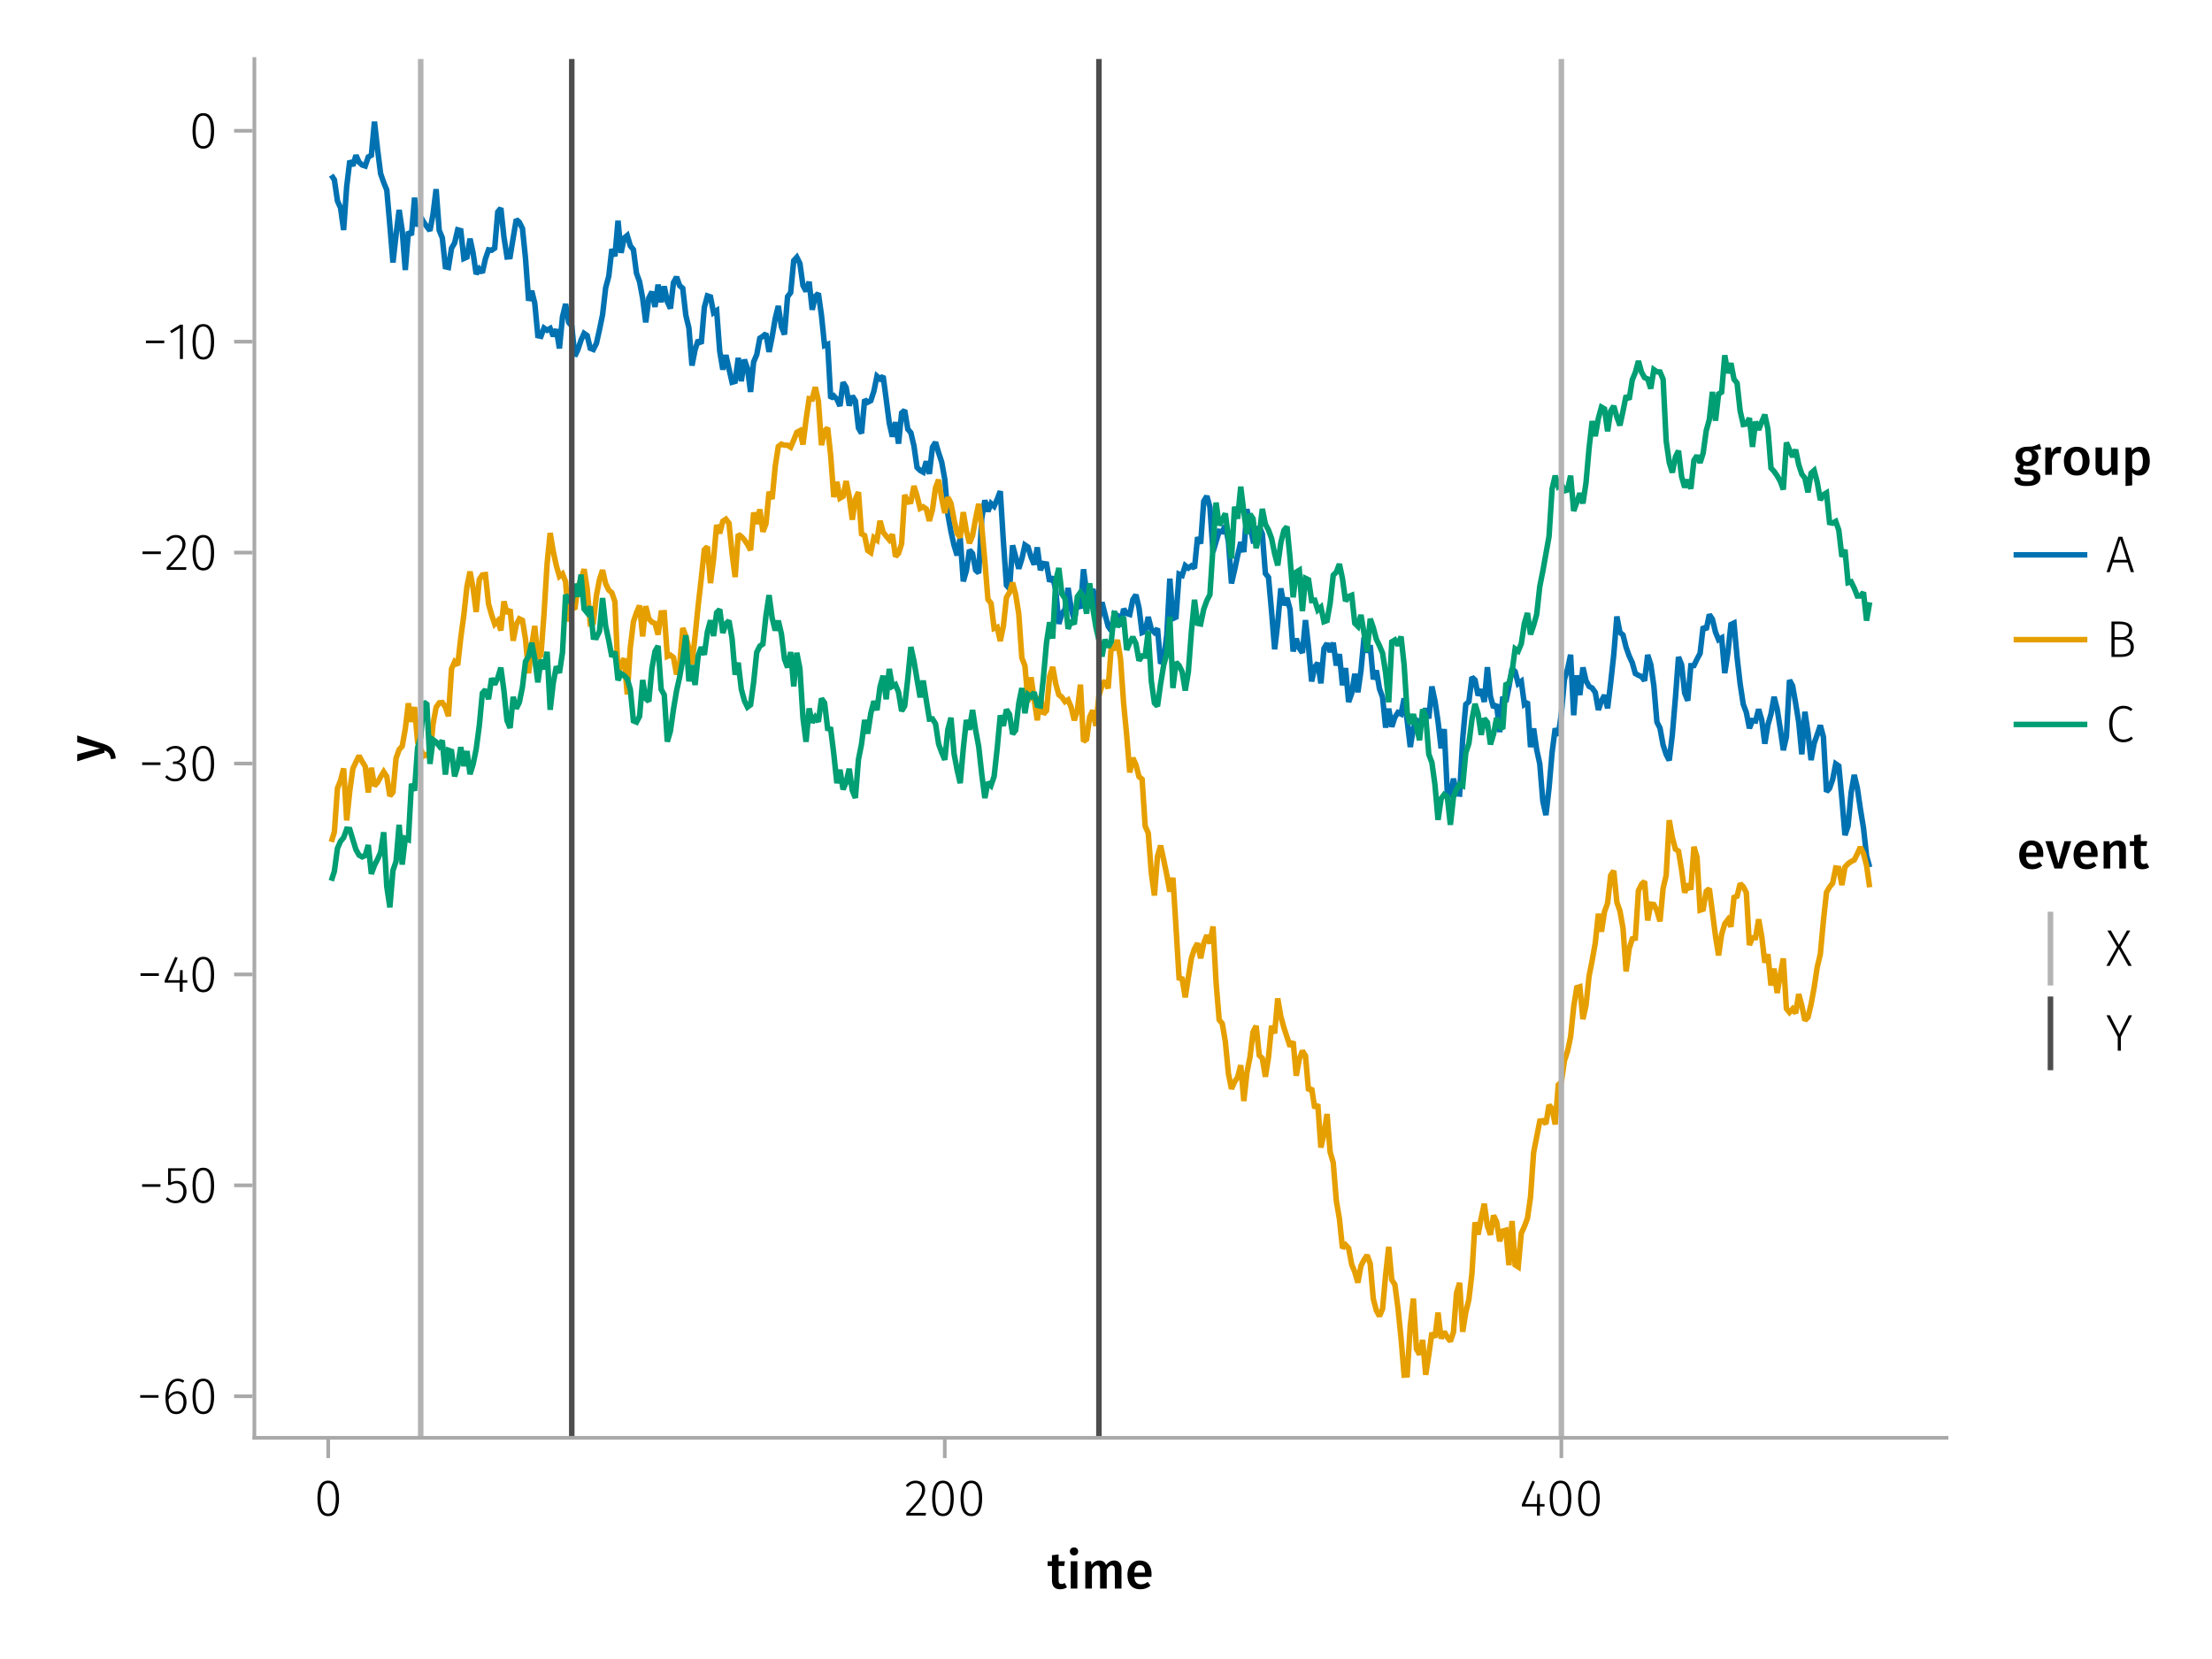 <?xml version="1.0" encoding="UTF-8"?>
<svg xmlns="http://www.w3.org/2000/svg" xmlns:xlink="http://www.w3.org/1999/xlink" width="600" height="450" viewBox="0 0 600 450">
<defs>
<g>
<g id="glyph-0-0-ddfc6901">
<path d="M 5.312 -0.344 C 5.051 -0.156 4.758 -0.02 4.438 0.062 C 4.125 0.156 3.797 0.203 3.453 0.203 C 2.723 0.203 2.172 0 1.797 -0.406 C 1.422 -0.812 1.234 -1.414 1.234 -2.219 L 1.234 -6.125 L 0.062 -6.125 L 0.062 -7.406 L 1.234 -7.406 L 1.234 -9.047 L 3.031 -9.25 L 3.031 -7.406 L 4.75 -7.406 L 4.562 -6.125 L 3.031 -6.125 L 3.031 -2.25 C 3.031 -1.883 3.094 -1.625 3.219 -1.469 C 3.344 -1.312 3.539 -1.234 3.812 -1.234 C 4.082 -1.234 4.375 -1.32 4.688 -1.5 Z M 5.312 -0.344 "/>
</g>
<g id="glyph-1-0-ddfc6901">
<path d="M 2.875 -7.406 L 2.875 0 L 1.078 0 L 1.078 -7.406 Z M 1.969 -11.156 C 2.301 -11.156 2.57 -11.051 2.781 -10.844 C 2.988 -10.633 3.094 -10.375 3.094 -10.062 C 3.094 -9.758 2.988 -9.504 2.781 -9.297 C 2.57 -9.086 2.301 -8.984 1.969 -8.984 C 1.633 -8.984 1.363 -9.086 1.156 -9.297 C 0.945 -9.504 0.844 -9.758 0.844 -10.062 C 0.844 -10.375 0.945 -10.633 1.156 -10.844 C 1.363 -11.051 1.633 -11.156 1.969 -11.156 Z M 1.969 -11.156 "/>
</g>
<g id="glyph-2-0-ddfc6901">
<path d="M 8.938 -7.609 C 9.531 -7.609 10.004 -7.406 10.359 -7 C 10.711 -6.594 10.891 -6.047 10.891 -5.359 L 10.891 0 L 9.094 0 L 9.094 -5.078 C 9.094 -5.867 8.82 -6.266 8.281 -6.266 C 8 -6.266 7.75 -6.172 7.531 -5.984 C 7.32 -5.805 7.109 -5.531 6.891 -5.156 L 6.891 0 L 5.094 0 L 5.094 -5.078 C 5.094 -5.867 4.82 -6.266 4.281 -6.266 C 3.988 -6.266 3.734 -6.172 3.516 -5.984 C 3.305 -5.805 3.094 -5.531 2.875 -5.156 L 2.875 0 L 1.078 0 L 1.078 -7.406 L 2.625 -7.406 L 2.766 -6.438 C 3.328 -7.219 4.039 -7.609 4.906 -7.609 C 5.344 -7.609 5.719 -7.5 6.031 -7.281 C 6.344 -7.062 6.566 -6.758 6.703 -6.375 C 7.004 -6.77 7.332 -7.07 7.688 -7.281 C 8.051 -7.5 8.469 -7.609 8.938 -7.609 Z M 8.938 -7.609 "/>
</g>
<g id="glyph-2-1-ddfc6901">
<path d="M 7.156 -3.875 C 7.156 -3.781 7.141 -3.539 7.109 -3.156 L 2.469 -3.156 C 2.52 -2.438 2.703 -1.922 3.016 -1.609 C 3.336 -1.297 3.758 -1.141 4.281 -1.141 C 4.613 -1.141 4.922 -1.191 5.203 -1.297 C 5.492 -1.41 5.801 -1.582 6.125 -1.812 L 6.875 -0.781 C 6.051 -0.125 5.133 0.203 4.125 0.203 C 3 0.203 2.129 -0.141 1.516 -0.828 C 0.91 -1.516 0.609 -2.457 0.609 -3.656 C 0.609 -4.406 0.738 -5.082 1 -5.688 C 1.258 -6.289 1.633 -6.758 2.125 -7.094 C 2.625 -7.438 3.211 -7.609 3.891 -7.609 C 4.93 -7.609 5.734 -7.281 6.297 -6.625 C 6.867 -5.969 7.156 -5.051 7.156 -3.875 Z M 5.375 -4.391 C 5.375 -5.691 4.895 -6.344 3.938 -6.344 C 3.5 -6.344 3.156 -6.18 2.906 -5.859 C 2.656 -5.535 2.508 -5.02 2.469 -4.312 L 5.375 -4.312 Z M 5.375 -4.391 "/>
</g>
<g id="glyph-3-0-ddfc6901">
<path d="M 3.844 -9.469 C 4.812 -9.469 5.539 -9.055 6.031 -8.234 C 6.531 -7.422 6.781 -6.223 6.781 -4.641 C 6.781 -3.078 6.531 -1.883 6.031 -1.062 C 5.531 -0.25 4.801 0.156 3.844 0.156 C 2.883 0.156 2.156 -0.25 1.656 -1.062 C 1.164 -1.883 0.922 -3.082 0.922 -4.656 C 0.922 -6.238 1.164 -7.438 1.656 -8.25 C 2.156 -9.062 2.883 -9.469 3.844 -9.469 Z M 3.844 -8.797 C 2.457 -8.797 1.766 -7.414 1.766 -4.656 C 1.766 -1.895 2.457 -0.516 3.844 -0.516 C 4.531 -0.516 5.047 -0.848 5.391 -1.516 C 5.742 -2.191 5.922 -3.234 5.922 -4.641 C 5.922 -6.055 5.742 -7.102 5.391 -7.781 C 5.047 -8.457 4.531 -8.797 3.844 -8.797 Z M 3.844 -8.797 "/>
</g>
<g id="glyph-4-0-ddfc6901">
<path d="M 3.156 -9.469 C 3.938 -9.469 4.555 -9.238 5.016 -8.781 C 5.484 -8.32 5.719 -7.734 5.719 -7.016 C 5.719 -6.41 5.586 -5.844 5.328 -5.312 C 5.078 -4.781 4.68 -4.195 4.141 -3.562 C 3.609 -2.926 2.742 -1.977 1.547 -0.719 L 5.969 -0.719 L 5.859 0 L 0.609 0 L 0.609 -0.688 C 1.879 -2.051 2.789 -3.062 3.344 -3.719 C 3.906 -4.375 4.301 -4.941 4.531 -5.422 C 4.758 -5.898 4.875 -6.414 4.875 -6.969 C 4.875 -7.52 4.711 -7.957 4.391 -8.281 C 4.066 -8.613 3.641 -8.781 3.109 -8.781 C 2.68 -8.781 2.301 -8.691 1.969 -8.516 C 1.633 -8.336 1.316 -8.07 1.016 -7.719 L 0.469 -8.141 C 0.832 -8.586 1.234 -8.922 1.672 -9.141 C 2.109 -9.359 2.602 -9.469 3.156 -9.469 Z M 3.156 -9.469 "/>
</g>
<g id="glyph-4-1-ddfc6901">
<path d="M 3.844 -9.469 C 4.812 -9.469 5.539 -9.055 6.031 -8.234 C 6.531 -7.422 6.781 -6.223 6.781 -4.641 C 6.781 -3.078 6.531 -1.883 6.031 -1.062 C 5.531 -0.25 4.801 0.156 3.844 0.156 C 2.883 0.156 2.156 -0.25 1.656 -1.062 C 1.164 -1.883 0.922 -3.082 0.922 -4.656 C 0.922 -6.238 1.164 -7.438 1.656 -8.25 C 2.156 -9.062 2.883 -9.469 3.844 -9.469 Z M 3.844 -8.797 C 2.457 -8.797 1.766 -7.414 1.766 -4.656 C 1.766 -1.895 2.457 -0.516 3.844 -0.516 C 4.531 -0.516 5.047 -0.848 5.391 -1.516 C 5.742 -2.191 5.922 -3.234 5.922 -4.641 C 5.922 -6.055 5.742 -7.102 5.391 -7.781 C 5.047 -8.457 4.531 -8.797 3.844 -8.797 Z M 3.844 -8.797 "/>
</g>
<g id="glyph-4-2-ddfc6901">
<path d="M 7.125 -9.594 L 4.094 -3.75 L 4.094 0 L 3.25 0 L 3.25 -3.734 L 0.188 -9.594 L 1.125 -9.594 L 3.703 -4.5 L 6.234 -9.594 Z M 7.125 -9.594 "/>
</g>
<g id="glyph-5-0-ddfc6901">
<path d="M 3.844 -9.469 C 4.812 -9.469 5.539 -9.055 6.031 -8.234 C 6.531 -7.422 6.781 -6.223 6.781 -4.641 C 6.781 -3.078 6.531 -1.883 6.031 -1.062 C 5.531 -0.25 4.801 0.156 3.844 0.156 C 2.883 0.156 2.156 -0.25 1.656 -1.062 C 1.164 -1.883 0.922 -3.082 0.922 -4.656 C 0.922 -6.238 1.164 -7.438 1.656 -8.25 C 2.156 -9.062 2.883 -9.469 3.844 -9.469 Z M 3.844 -8.797 C 2.457 -8.797 1.766 -7.414 1.766 -4.656 C 1.766 -1.895 2.457 -0.516 3.844 -0.516 C 4.531 -0.516 5.047 -0.848 5.391 -1.516 C 5.742 -2.191 5.922 -3.234 5.922 -4.641 C 5.922 -6.055 5.742 -7.102 5.391 -7.781 C 5.047 -8.457 4.531 -8.797 3.844 -8.797 Z M 3.844 -8.797 "/>
</g>
<g id="glyph-6-0-ddfc6901">
<path d="M 6.766 -3.125 L 6.766 -2.453 L 5.5 -2.453 L 5.5 0 L 4.703 0 L 4.703 -2.453 L 0.625 -2.453 L 0.625 -3.047 L 3.469 -9.469 L 4.156 -9.188 L 1.5 -3.125 L 4.703 -3.125 L 4.797 -5.859 L 5.5 -5.859 L 5.5 -3.125 Z M 6.766 -3.125 "/>
</g>
<g id="glyph-6-1-ddfc6901">
<path d="M 3.844 -9.469 C 4.812 -9.469 5.539 -9.055 6.031 -8.234 C 6.531 -7.422 6.781 -6.223 6.781 -4.641 C 6.781 -3.078 6.531 -1.883 6.031 -1.062 C 5.531 -0.25 4.801 0.156 3.844 0.156 C 2.883 0.156 2.156 -0.25 1.656 -1.062 C 1.164 -1.883 0.922 -3.082 0.922 -4.656 C 0.922 -6.238 1.164 -7.438 1.656 -8.25 C 2.156 -9.062 2.883 -9.469 3.844 -9.469 Z M 3.844 -8.797 C 2.457 -8.797 1.766 -7.414 1.766 -4.656 C 1.766 -1.895 2.457 -0.516 3.844 -0.516 C 4.531 -0.516 5.047 -0.848 5.391 -1.516 C 5.742 -2.191 5.922 -3.234 5.922 -4.641 C 5.922 -6.055 5.742 -7.102 5.391 -7.781 C 5.047 -8.457 4.531 -8.797 3.844 -8.797 Z M 3.844 -8.797 "/>
</g>
<g id="glyph-7-0-ddfc6901">
<path d="M 0.031 -4.656 C 0.945 -4.363 1.656 -3.91 2.156 -3.297 C 2.664 -2.691 2.961 -1.863 3.047 -0.812 L 1.75 -0.625 C 1.676 -1.113 1.57 -1.504 1.438 -1.797 C 1.301 -2.086 1.117 -2.32 0.891 -2.5 C 0.672 -2.676 0.375 -2.844 0 -3 L 0 -2.375 L -7.406 -0.031 L -7.406 -1.938 L -1.188 -3.547 L -7.406 -5.219 L -7.406 -7.062 Z M 0.031 -4.656 "/>
</g>
<g id="glyph-8-0-ddfc6901">
<path d="M 0.969 -4.281 L 0.969 -5 L 5.938 -5 L 5.938 -4.281 Z M 0.969 -4.281 "/>
</g>
<g id="glyph-8-1-ddfc6901">
<path d="M 5.672 -8.641 L 1.891 -8.641 L 1.891 -5.453 C 2.398 -5.742 2.93 -5.891 3.484 -5.891 C 4.285 -5.891 4.922 -5.629 5.391 -5.109 C 5.867 -4.598 6.109 -3.895 6.109 -3 C 6.109 -2.395 5.984 -1.848 5.734 -1.359 C 5.484 -0.879 5.129 -0.504 4.672 -0.234 C 4.223 0.023 3.703 0.156 3.109 0.156 C 2.066 0.156 1.188 -0.219 0.469 -0.969 L 0.984 -1.453 C 1.273 -1.141 1.586 -0.906 1.922 -0.75 C 2.266 -0.602 2.66 -0.531 3.109 -0.531 C 3.773 -0.531 4.297 -0.75 4.672 -1.188 C 5.055 -1.633 5.25 -2.242 5.25 -3.016 C 5.25 -3.754 5.07 -4.305 4.719 -4.672 C 4.375 -5.047 3.898 -5.234 3.297 -5.234 C 3.004 -5.234 2.742 -5.195 2.516 -5.125 C 2.285 -5.062 2.031 -4.945 1.75 -4.781 L 1.109 -4.781 L 1.109 -9.312 L 5.797 -9.312 Z M 5.672 -8.641 "/>
</g>
<g id="glyph-9-0-ddfc6901">
<path d="M 4.141 -6.062 C 4.859 -6.062 5.453 -5.812 5.922 -5.312 C 6.391 -4.812 6.625 -4.086 6.625 -3.141 C 6.625 -2.473 6.504 -1.891 6.266 -1.391 C 6.023 -0.891 5.695 -0.504 5.281 -0.234 C 4.863 0.023 4.395 0.156 3.875 0.156 C 2.852 0.156 2.102 -0.238 1.625 -1.031 C 1.156 -1.82 0.922 -2.879 0.922 -4.203 C 0.922 -5.273 1.055 -6.207 1.328 -7 C 1.598 -7.789 1.984 -8.398 2.484 -8.828 C 2.992 -9.254 3.594 -9.469 4.281 -9.469 C 4.906 -9.469 5.484 -9.285 6.016 -8.922 L 5.672 -8.359 C 5.223 -8.648 4.754 -8.797 4.266 -8.797 C 3.516 -8.797 2.914 -8.414 2.469 -7.656 C 2.02 -6.906 1.781 -5.914 1.75 -4.688 C 2.375 -5.602 3.172 -6.062 4.141 -6.062 Z M 3.875 -0.516 C 4.488 -0.516 4.961 -0.75 5.297 -1.219 C 5.629 -1.695 5.797 -2.328 5.797 -3.109 C 5.797 -3.879 5.633 -4.453 5.312 -4.828 C 4.988 -5.203 4.562 -5.391 4.031 -5.391 C 3.562 -5.391 3.133 -5.25 2.75 -4.969 C 2.363 -4.695 2.031 -4.32 1.75 -3.844 C 1.781 -2.758 1.961 -1.93 2.297 -1.359 C 2.629 -0.797 3.156 -0.516 3.875 -0.516 Z M 3.875 -0.516 "/>
</g>
<g id="glyph-10-0-ddfc6901">
<path d="M 6.766 -3.125 L 6.766 -2.453 L 5.5 -2.453 L 5.5 0 L 4.703 0 L 4.703 -2.453 L 0.625 -2.453 L 0.625 -3.047 L 3.469 -9.469 L 4.156 -9.188 L 1.5 -3.125 L 4.703 -3.125 L 4.797 -5.859 L 5.5 -5.859 L 5.5 -3.125 Z M 6.766 -3.125 "/>
</g>
<g id="glyph-11-0-ddfc6901">
<path d="M 0.969 -4.281 L 0.969 -5 L 5.938 -5 L 5.938 -4.281 Z M 0.969 -4.281 "/>
</g>
<g id="glyph-12-0-ddfc6901">
<path d="M 3.094 -9.469 C 3.613 -9.469 4.066 -9.363 4.453 -9.156 C 4.848 -8.945 5.145 -8.664 5.344 -8.312 C 5.551 -7.969 5.656 -7.578 5.656 -7.141 C 5.656 -6.535 5.484 -6.039 5.141 -5.656 C 4.805 -5.281 4.367 -5.047 3.828 -4.953 C 4.43 -4.922 4.93 -4.703 5.328 -4.297 C 5.723 -3.898 5.922 -3.344 5.922 -2.625 C 5.922 -2.082 5.797 -1.602 5.547 -1.188 C 5.305 -0.77 4.961 -0.441 4.516 -0.203 C 4.066 0.035 3.547 0.156 2.953 0.156 C 1.867 0.156 0.977 -0.242 0.281 -1.047 L 0.797 -1.516 C 1.117 -1.172 1.445 -0.922 1.781 -0.766 C 2.125 -0.609 2.504 -0.531 2.922 -0.531 C 3.598 -0.531 4.125 -0.723 4.5 -1.109 C 4.883 -1.492 5.078 -2 5.078 -2.625 C 5.078 -3.926 4.379 -4.578 2.984 -4.578 L 2.359 -4.578 L 2.484 -5.234 L 2.922 -5.234 C 3.453 -5.234 3.906 -5.395 4.281 -5.719 C 4.656 -6.039 4.844 -6.5 4.844 -7.094 C 4.844 -7.613 4.676 -8.023 4.344 -8.328 C 4.02 -8.629 3.586 -8.781 3.047 -8.781 C 2.66 -8.781 2.301 -8.711 1.969 -8.578 C 1.645 -8.441 1.316 -8.219 0.984 -7.906 L 0.547 -8.406 C 0.922 -8.77 1.312 -9.035 1.719 -9.203 C 2.133 -9.379 2.594 -9.469 3.094 -9.469 Z M 3.094 -9.469 "/>
</g>
<g id="glyph-13-0-ddfc6901">
<path d="M 3.844 -9.469 C 4.812 -9.469 5.539 -9.055 6.031 -8.234 C 6.531 -7.422 6.781 -6.223 6.781 -4.641 C 6.781 -3.078 6.531 -1.883 6.031 -1.062 C 5.531 -0.25 4.801 0.156 3.844 0.156 C 2.883 0.156 2.156 -0.25 1.656 -1.062 C 1.164 -1.883 0.922 -3.082 0.922 -4.656 C 0.922 -6.238 1.164 -7.438 1.656 -8.25 C 2.156 -9.062 2.883 -9.469 3.844 -9.469 Z M 3.844 -8.797 C 2.457 -8.797 1.766 -7.414 1.766 -4.656 C 1.766 -1.895 2.457 -0.516 3.844 -0.516 C 4.531 -0.516 5.047 -0.848 5.391 -1.516 C 5.742 -2.191 5.922 -3.234 5.922 -4.641 C 5.922 -6.055 5.742 -7.102 5.391 -7.781 C 5.047 -8.457 4.531 -8.797 3.844 -8.797 Z M 3.844 -8.797 "/>
</g>
<g id="glyph-14-0-ddfc6901">
<path d="M 0.969 -4.281 L 0.969 -5 L 5.938 -5 L 5.938 -4.281 Z M 0.969 -4.281 "/>
</g>
<g id="glyph-15-0-ddfc6901">
<path d="M 3.156 -9.469 C 3.938 -9.469 4.555 -9.238 5.016 -8.781 C 5.484 -8.32 5.719 -7.734 5.719 -7.016 C 5.719 -6.41 5.586 -5.844 5.328 -5.312 C 5.078 -4.781 4.68 -4.195 4.141 -3.562 C 3.609 -2.926 2.742 -1.977 1.547 -0.719 L 5.969 -0.719 L 5.859 0 L 0.609 0 L 0.609 -0.688 C 1.879 -2.051 2.789 -3.062 3.344 -3.719 C 3.906 -4.375 4.301 -4.941 4.531 -5.422 C 4.758 -5.898 4.875 -6.414 4.875 -6.969 C 4.875 -7.52 4.711 -7.957 4.391 -8.281 C 4.066 -8.613 3.641 -8.781 3.109 -8.781 C 2.68 -8.781 2.301 -8.691 1.969 -8.516 C 1.633 -8.336 1.316 -8.07 1.016 -7.719 L 0.469 -8.141 C 0.832 -8.586 1.234 -8.922 1.672 -9.141 C 2.109 -9.359 2.602 -9.469 3.156 -9.469 Z M 3.156 -9.469 "/>
</g>
<g id="glyph-16-0-ddfc6901">
<path d="M 3.844 -9.469 C 4.812 -9.469 5.539 -9.055 6.031 -8.234 C 6.531 -7.422 6.781 -6.223 6.781 -4.641 C 6.781 -3.078 6.531 -1.883 6.031 -1.062 C 5.531 -0.25 4.801 0.156 3.844 0.156 C 2.883 0.156 2.156 -0.25 1.656 -1.062 C 1.164 -1.883 0.922 -3.082 0.922 -4.656 C 0.922 -6.238 1.164 -7.438 1.656 -8.25 C 2.156 -9.062 2.883 -9.469 3.844 -9.469 Z M 3.844 -8.797 C 2.457 -8.797 1.766 -7.414 1.766 -4.656 C 1.766 -1.895 2.457 -0.516 3.844 -0.516 C 4.531 -0.516 5.047 -0.848 5.391 -1.516 C 5.742 -2.191 5.922 -3.234 5.922 -4.641 C 5.922 -6.055 5.742 -7.102 5.391 -7.781 C 5.047 -8.457 4.531 -8.797 3.844 -8.797 Z M 3.844 -8.797 "/>
</g>
<g id="glyph-17-0-ddfc6901">
<path d="M 0.969 -4.281 L 0.969 -5 L 5.938 -5 L 5.938 -4.281 Z M 0.969 -4.281 "/>
</g>
<g id="glyph-18-0-ddfc6901">
<path d="M 4.094 -9.312 L 4.094 0 L 3.281 0 L 3.281 -8.406 L 0.984 -6.984 L 0.609 -7.594 L 3.391 -9.312 Z M 4.094 -9.312 "/>
</g>
<g id="glyph-19-0-ddfc6901">
<path d="M 3.844 -9.469 C 4.812 -9.469 5.539 -9.055 6.031 -8.234 C 6.531 -7.422 6.781 -6.223 6.781 -4.641 C 6.781 -3.078 6.531 -1.883 6.031 -1.062 C 5.531 -0.25 4.801 0.156 3.844 0.156 C 2.883 0.156 2.156 -0.25 1.656 -1.062 C 1.164 -1.883 0.922 -3.082 0.922 -4.656 C 0.922 -6.238 1.164 -7.438 1.656 -8.25 C 2.156 -9.062 2.883 -9.469 3.844 -9.469 Z M 3.844 -8.797 C 2.457 -8.797 1.766 -7.414 1.766 -4.656 C 1.766 -1.895 2.457 -0.516 3.844 -0.516 C 4.531 -0.516 5.047 -0.848 5.391 -1.516 C 5.742 -2.191 5.922 -3.234 5.922 -4.641 C 5.922 -6.055 5.742 -7.102 5.391 -7.781 C 5.047 -8.457 4.531 -8.797 3.844 -8.797 Z M 3.844 -8.797 "/>
</g>
<g id="glyph-20-0-ddfc6901">
<path d="M 3.844 -9.469 C 4.812 -9.469 5.539 -9.055 6.031 -8.234 C 6.531 -7.422 6.781 -6.223 6.781 -4.641 C 6.781 -3.078 6.531 -1.883 6.031 -1.062 C 5.531 -0.25 4.801 0.156 3.844 0.156 C 2.883 0.156 2.156 -0.25 1.656 -1.062 C 1.164 -1.883 0.922 -3.082 0.922 -4.656 C 0.922 -6.238 1.164 -7.438 1.656 -8.25 C 2.156 -9.062 2.883 -9.469 3.844 -9.469 Z M 3.844 -8.797 C 2.457 -8.797 1.766 -7.414 1.766 -4.656 C 1.766 -1.895 2.457 -0.516 3.844 -0.516 C 4.531 -0.516 5.047 -0.848 5.391 -1.516 C 5.742 -2.191 5.922 -3.234 5.922 -4.641 C 5.922 -6.055 5.742 -7.102 5.391 -7.781 C 5.047 -8.457 4.531 -8.797 3.844 -8.797 Z M 3.844 -8.797 "/>
</g>
<g id="glyph-21-0-ddfc6901">
<path d="M 7.516 -7.016 C 7.035 -6.848 6.32 -6.766 5.375 -6.766 C 5.832 -6.555 6.172 -6.301 6.391 -6 C 6.609 -5.695 6.719 -5.316 6.719 -4.859 C 6.719 -4.367 6.598 -3.938 6.359 -3.562 C 6.117 -3.195 5.77 -2.906 5.312 -2.688 C 4.863 -2.469 4.336 -2.359 3.734 -2.359 C 3.398 -2.359 3.109 -2.398 2.859 -2.484 C 2.648 -2.336 2.547 -2.156 2.547 -1.938 C 2.547 -1.582 2.844 -1.406 3.438 -1.406 L 4.578 -1.406 C 5.117 -1.406 5.594 -1.316 6 -1.141 C 6.406 -0.961 6.719 -0.711 6.938 -0.391 C 7.164 -0.078 7.281 0.281 7.281 0.688 C 7.281 1.438 6.961 2.016 6.328 2.422 C 5.691 2.836 4.773 3.047 3.578 3.047 C 2.723 3.047 2.051 2.957 1.562 2.781 C 1.07 2.602 0.723 2.348 0.516 2.016 C 0.305 1.68 0.203 1.254 0.203 0.734 L 1.812 0.734 C 1.812 0.992 1.859 1.195 1.953 1.344 C 2.055 1.488 2.238 1.598 2.5 1.672 C 2.758 1.754 3.129 1.797 3.609 1.797 C 4.297 1.797 4.773 1.707 5.047 1.531 C 5.328 1.363 5.469 1.125 5.469 0.812 C 5.469 0.531 5.359 0.312 5.141 0.156 C 4.93 0.008 4.625 -0.062 4.219 -0.062 L 3.094 -0.062 C 2.395 -0.062 1.867 -0.195 1.516 -0.469 C 1.16 -0.738 0.984 -1.082 0.984 -1.5 C 0.984 -1.758 1.055 -2.008 1.203 -2.25 C 1.359 -2.5 1.57 -2.707 1.844 -2.875 C 1.395 -3.102 1.066 -3.383 0.859 -3.719 C 0.648 -4.062 0.547 -4.473 0.547 -4.953 C 0.547 -5.484 0.676 -5.945 0.938 -6.344 C 1.195 -6.75 1.555 -7.062 2.016 -7.281 C 2.484 -7.5 3.016 -7.609 3.609 -7.609 C 4.391 -7.598 5.02 -7.66 5.5 -7.797 C 5.988 -7.93 6.508 -8.145 7.062 -8.438 Z M 3.641 -6.391 C 3.234 -6.391 2.914 -6.258 2.688 -6 C 2.469 -5.75 2.359 -5.41 2.359 -4.984 C 2.359 -4.535 2.473 -4.18 2.703 -3.922 C 2.93 -3.66 3.254 -3.531 3.672 -3.531 C 4.098 -3.531 4.422 -3.656 4.641 -3.906 C 4.867 -4.164 4.984 -4.531 4.984 -5 C 4.984 -5.926 4.535 -6.391 3.641 -6.391 Z M 3.641 -6.391 "/>
</g>
<g id="glyph-21-1-ddfc6901">
<path d="M 7 0 L 5.453 0 L 5.344 -1.031 C 5.07 -0.613 4.754 -0.301 4.391 -0.094 C 4.023 0.102 3.586 0.203 3.078 0.203 C 2.422 0.203 1.91 0 1.547 -0.406 C 1.191 -0.812 1.016 -1.375 1.016 -2.094 L 1.016 -7.406 L 2.797 -7.406 L 2.797 -2.312 C 2.797 -1.895 2.867 -1.594 3.016 -1.406 C 3.16 -1.227 3.391 -1.141 3.703 -1.141 C 4.273 -1.141 4.773 -1.492 5.203 -2.203 L 5.203 -7.406 L 7 -7.406 Z M 7 0 "/>
</g>
<g id="glyph-22-0-ddfc6901">
<path d="M 4.734 -7.609 C 5.004 -7.609 5.25 -7.57 5.469 -7.5 L 5.172 -5.766 C 4.941 -5.828 4.723 -5.859 4.516 -5.859 C 4.066 -5.859 3.719 -5.695 3.469 -5.375 C 3.219 -5.062 3.02 -4.586 2.875 -3.953 L 2.875 0 L 1.078 0 L 1.078 -7.406 L 2.625 -7.406 L 2.797 -5.953 C 2.973 -6.484 3.227 -6.891 3.562 -7.172 C 3.906 -7.461 4.297 -7.609 4.734 -7.609 Z M 4.734 -7.609 "/>
</g>
<g id="glyph-22-1-ddfc6901">
<path d="M 4.906 -7.609 C 5.844 -7.609 6.535 -7.27 6.984 -6.594 C 7.43 -5.914 7.656 -4.957 7.656 -3.719 C 7.656 -2.957 7.539 -2.281 7.312 -1.688 C 7.082 -1.094 6.742 -0.629 6.297 -0.297 C 5.859 0.035 5.336 0.203 4.734 0.203 C 3.953 0.203 3.332 -0.066 2.875 -0.609 L 2.875 2.859 L 1.078 3.047 L 1.078 -7.406 L 2.641 -7.406 L 2.75 -6.5 C 3.031 -6.875 3.359 -7.148 3.734 -7.328 C 4.109 -7.516 4.5 -7.609 4.906 -7.609 Z M 4.234 -1.156 C 5.266 -1.156 5.781 -2.004 5.781 -3.703 C 5.781 -4.609 5.66 -5.258 5.422 -5.656 C 5.191 -6.062 4.844 -6.266 4.375 -6.266 C 4.082 -6.266 3.805 -6.172 3.547 -5.984 C 3.285 -5.805 3.062 -5.566 2.875 -5.266 L 2.875 -1.938 C 3.219 -1.414 3.672 -1.156 4.234 -1.156 Z M 4.234 -1.156 "/>
</g>
<g id="glyph-23-0-ddfc6901">
<path d="M 4.109 -7.609 C 5.191 -7.609 6.039 -7.258 6.656 -6.562 C 7.27 -5.875 7.578 -4.922 7.578 -3.703 C 7.578 -2.93 7.438 -2.25 7.156 -1.656 C 6.875 -1.062 6.473 -0.602 5.953 -0.281 C 5.43 0.039 4.812 0.203 4.094 0.203 C 3 0.203 2.145 -0.141 1.531 -0.828 C 0.914 -1.523 0.609 -2.484 0.609 -3.703 C 0.609 -4.484 0.742 -5.164 1.016 -5.75 C 1.297 -6.344 1.703 -6.801 2.234 -7.125 C 2.766 -7.445 3.391 -7.609 4.109 -7.609 Z M 4.109 -6.266 C 3.023 -6.266 2.484 -5.41 2.484 -3.703 C 2.484 -2.828 2.617 -2.18 2.891 -1.766 C 3.16 -1.348 3.562 -1.141 4.094 -1.141 C 4.625 -1.141 5.02 -1.348 5.281 -1.766 C 5.551 -2.191 5.688 -2.836 5.688 -3.703 C 5.688 -4.578 5.551 -5.223 5.281 -5.641 C 5.02 -6.055 4.629 -6.266 4.109 -6.266 Z M 4.109 -6.266 "/>
</g>
<g id="glyph-24-0-ddfc6901">
<path d="M 6.797 0 L 5.953 -2.625 L 1.922 -2.625 L 1.078 0 L 0.219 0 L 3.438 -9.594 L 4.484 -9.594 L 7.672 0 Z M 2.156 -3.328 L 5.719 -3.328 L 3.953 -8.906 Z M 2.156 -3.328 "/>
</g>
<g id="glyph-24-1-ddfc6901">
<path d="M 5.406 -5.078 C 6.062 -5.004 6.594 -4.773 7 -4.391 C 7.406 -4.004 7.609 -3.426 7.609 -2.656 C 7.609 -1.758 7.305 -1.094 6.703 -0.656 C 6.098 -0.219 5.254 0 4.172 0 L 1.547 0 L 1.547 -9.594 L 3.703 -9.594 C 4.805 -9.594 5.66 -9.391 6.266 -8.984 C 6.867 -8.586 7.172 -7.992 7.172 -7.203 C 7.172 -6.609 7.008 -6.129 6.688 -5.766 C 6.363 -5.398 5.938 -5.172 5.406 -5.078 Z M 2.391 -8.891 L 2.391 -5.375 L 4.328 -5.375 C 4.922 -5.375 5.398 -5.531 5.766 -5.844 C 6.129 -6.156 6.312 -6.586 6.312 -7.141 C 6.312 -7.766 6.098 -8.211 5.672 -8.484 C 5.254 -8.754 4.625 -8.891 3.781 -8.891 Z M 4.172 -0.703 C 5.891 -0.703 6.75 -1.352 6.75 -2.656 C 6.75 -3.352 6.535 -3.867 6.109 -4.203 C 5.68 -4.535 5.117 -4.703 4.422 -4.703 L 2.391 -4.703 L 2.391 -0.703 Z M 4.172 -0.703 "/>
</g>
<g id="glyph-24-2-ddfc6901">
<path d="M 4.797 -9.75 C 5.328 -9.75 5.773 -9.676 6.141 -9.531 C 6.516 -9.383 6.891 -9.16 7.266 -8.859 L 6.812 -8.297 C 6.488 -8.555 6.176 -8.742 5.875 -8.859 C 5.582 -8.973 5.242 -9.031 4.859 -9.031 C 3.953 -9.031 3.219 -8.68 2.656 -7.984 C 2.094 -7.297 1.812 -6.234 1.812 -4.797 C 1.812 -3.867 1.941 -3.086 2.203 -2.453 C 2.461 -1.816 2.816 -1.348 3.266 -1.047 C 3.723 -0.742 4.238 -0.594 4.812 -0.594 C 5.27 -0.594 5.656 -0.66 5.969 -0.797 C 6.289 -0.93 6.613 -1.129 6.938 -1.391 L 7.375 -0.844 C 6.676 -0.176 5.812 0.156 4.781 0.156 C 4.039 0.156 3.379 -0.035 2.797 -0.422 C 2.211 -0.805 1.754 -1.367 1.422 -2.109 C 1.086 -2.848 0.922 -3.742 0.922 -4.797 C 0.922 -5.859 1.094 -6.758 1.438 -7.5 C 1.781 -8.238 2.242 -8.797 2.828 -9.172 C 3.41 -9.555 4.066 -9.75 4.797 -9.75 Z M 4.797 -9.75 "/>
</g>
<g id="glyph-24-3-ddfc6901">
<path d="M 4.062 -5.188 L 7.062 0 L 6.109 0 L 3.562 -4.609 L 1.047 0 L 0.141 0 L 3.062 -5.156 L 0.438 -9.594 L 1.391 -9.594 L 3.562 -5.719 L 5.75 -9.594 L 6.656 -9.594 Z M 4.062 -5.188 "/>
</g>
<g id="glyph-25-0-ddfc6901">
<path d="M 7.156 -3.875 C 7.156 -3.781 7.141 -3.539 7.109 -3.156 L 2.469 -3.156 C 2.52 -2.438 2.703 -1.922 3.016 -1.609 C 3.336 -1.297 3.758 -1.141 4.281 -1.141 C 4.613 -1.141 4.922 -1.191 5.203 -1.297 C 5.492 -1.41 5.801 -1.582 6.125 -1.812 L 6.875 -0.781 C 6.051 -0.125 5.133 0.203 4.125 0.203 C 3 0.203 2.129 -0.141 1.516 -0.828 C 0.91 -1.516 0.609 -2.457 0.609 -3.656 C 0.609 -4.406 0.738 -5.082 1 -5.688 C 1.258 -6.289 1.633 -6.758 2.125 -7.094 C 2.625 -7.438 3.211 -7.609 3.891 -7.609 C 4.93 -7.609 5.734 -7.281 6.297 -6.625 C 6.867 -5.969 7.156 -5.051 7.156 -3.875 Z M 5.375 -4.391 C 5.375 -5.691 4.895 -6.344 3.938 -6.344 C 3.5 -6.344 3.156 -6.18 2.906 -5.859 C 2.656 -5.535 2.508 -5.02 2.469 -4.312 L 5.375 -4.312 Z M 5.375 -4.391 "/>
</g>
<g id="glyph-25-1-ddfc6901">
<path d="M 7.031 -7.406 L 4.625 0 L 2.484 0 L 0.031 -7.406 L 1.969 -7.406 L 3.562 -1.438 L 5.188 -7.406 Z M 7.031 -7.406 "/>
</g>
<g id="glyph-25-2-ddfc6901">
<path d="M 5.312 -0.344 C 5.051 -0.156 4.758 -0.02 4.438 0.062 C 4.125 0.156 3.797 0.203 3.453 0.203 C 2.723 0.203 2.172 0 1.797 -0.406 C 1.422 -0.812 1.234 -1.414 1.234 -2.219 L 1.234 -6.125 L 0.062 -6.125 L 0.062 -7.406 L 1.234 -7.406 L 1.234 -9.047 L 3.031 -9.25 L 3.031 -7.406 L 4.75 -7.406 L 4.562 -6.125 L 3.031 -6.125 L 3.031 -2.25 C 3.031 -1.883 3.094 -1.625 3.219 -1.469 C 3.344 -1.312 3.539 -1.234 3.812 -1.234 C 4.082 -1.234 4.375 -1.32 4.688 -1.5 Z M 5.312 -0.344 "/>
</g>
<g id="glyph-26-0-ddfc6901">
<path d="M 5.031 -7.609 C 5.688 -7.609 6.195 -7.41 6.562 -7.016 C 6.938 -6.617 7.125 -6.066 7.125 -5.359 L 7.125 0 L 5.328 0 L 5.328 -5.078 C 5.328 -5.516 5.25 -5.82 5.094 -6 C 4.945 -6.176 4.723 -6.266 4.422 -6.266 C 4.117 -6.266 3.844 -6.172 3.594 -5.984 C 3.344 -5.797 3.102 -5.52 2.875 -5.156 L 2.875 0 L 1.078 0 L 1.078 -7.406 L 2.625 -7.406 L 2.766 -6.438 C 3.379 -7.219 4.133 -7.609 5.031 -7.609 Z M 5.031 -7.609 "/>
</g>
</g>
<clipPath id="clip-0-ddfc6901">
<path clip-rule="nonzero" d="M 113 16 L 115 16 L 115 390 L 113 390 Z M 113 16 "/>
</clipPath>
<clipPath id="clip-1-ddfc6901">
<path clip-rule="nonzero" d="M 422 16 L 425 16 L 425 390 L 422 390 Z M 422 16 "/>
</clipPath>
<clipPath id="clip-2-ddfc6901">
<path clip-rule="nonzero" d="M 154 16 L 156 16 L 156 390 L 154 390 Z M 154 16 "/>
</clipPath>
<clipPath id="clip-3-ddfc6901">
<path clip-rule="nonzero" d="M 297 16 L 299 16 L 299 390 L 297 390 Z M 297 16 "/>
</clipPath>
</defs>
<rect x="-60" y="-45" width="720" height="540" fill="rgb(100%, 100%, 100%)" fill-opacity="1"/>
<path fill-rule="nonzero" fill="rgb(100%, 100%, 100%)" fill-opacity="1" d="M 69 390 L 528 390 L 528 16 L 69 16 Z M 69 390 "/>
<g fill="rgb(0%, 0%, 0%)" fill-opacity="1">
<use xlink:href="#glyph-0-0-ddfc6901" x="284.108" y="430.89"/>
</g>
<g fill="rgb(0%, 0%, 0%)" fill-opacity="1">
<use xlink:href="#glyph-1-0-ddfc6901" x="289.358" y="430.89"/>
</g>
<g fill="rgb(0%, 0%, 0%)" fill-opacity="1">
<use xlink:href="#glyph-2-0-ddfc6901" x="293.306" y="430.89"/>
</g>
<g fill="rgb(0%, 0%, 0%)" fill-opacity="1">
<use xlink:href="#glyph-2-1-ddfc6901" x="305.206" y="430.89"/>
</g>
<g fill="rgb(0%, 0%, 0%)" fill-opacity="1">
<use xlink:href="#glyph-3-0-ddfc6901" x="85.177" y="411.09"/>
</g>
<g fill="rgb(0%, 0%, 0%)" fill-opacity="1">
<use xlink:href="#glyph-4-0-ddfc6901" x="245.218" y="411.09"/>
</g>
<g fill="rgb(0%, 0%, 0%)" fill-opacity="1">
<use xlink:href="#glyph-5-0-ddfc6901" x="251.924" y="411.09"/>
</g>
<g fill="rgb(0%, 0%, 0%)" fill-opacity="1">
<use xlink:href="#glyph-4-1-ddfc6901" x="259.624" y="411.09"/>
</g>
<g fill="rgb(0%, 0%, 0%)" fill-opacity="1">
<use xlink:href="#glyph-6-0-ddfc6901" x="412.189" y="411.09"/>
</g>
<g fill="rgb(0%, 0%, 0%)" fill-opacity="1">
<use xlink:href="#glyph-4-1-ddfc6901" x="419.441" y="411.09"/>
</g>
<g fill="rgb(0%, 0%, 0%)" fill-opacity="1">
<use xlink:href="#glyph-6-1-ddfc6901" x="427.141" y="411.09"/>
</g>
<g fill="rgb(0%, 0%, 0%)" fill-opacity="1">
<use xlink:href="#glyph-7-0-ddfc6901" x="28.352" y="206.542"/>
</g>
<g fill="rgb(0%, 0%, 0%)" fill-opacity="1">
<use xlink:href="#glyph-8-0-ddfc6901" x="37.062" y="383.423"/>
</g>
<g fill="rgb(0%, 0%, 0%)" fill-opacity="1">
<use xlink:href="#glyph-9-0-ddfc6901" x="43.964" y="383.423"/>
</g>
<g fill="rgb(0%, 0%, 0%)" fill-opacity="1">
<use xlink:href="#glyph-4-1-ddfc6901" x="51.3" y="383.423"/>
</g>
<g fill="rgb(0%, 0%, 0%)" fill-opacity="1">
<use xlink:href="#glyph-8-0-ddfc6901" x="37.58" y="326.212"/>
</g>
<g fill="rgb(0%, 0%, 0%)" fill-opacity="1">
<use xlink:href="#glyph-8-1-ddfc6901" x="44.482" y="326.212"/>
</g>
<g fill="rgb(0%, 0%, 0%)" fill-opacity="1">
<use xlink:href="#glyph-4-1-ddfc6901" x="51.3" y="326.212"/>
</g>
<g fill="rgb(0%, 0%, 0%)" fill-opacity="1">
<use xlink:href="#glyph-8-0-ddfc6901" x="37.146" y="269.002"/>
</g>
<g fill="rgb(0%, 0%, 0%)" fill-opacity="1">
<use xlink:href="#glyph-10-0-ddfc6901" x="44.048" y="269.002"/>
</g>
<g fill="rgb(0%, 0%, 0%)" fill-opacity="1">
<use xlink:href="#glyph-4-1-ddfc6901" x="51.3" y="269.002"/>
</g>
<g fill="rgb(0%, 0%, 0%)" fill-opacity="1">
<use xlink:href="#glyph-11-0-ddfc6901" x="37.594" y="211.792"/>
</g>
<g fill="rgb(0%, 0%, 0%)" fill-opacity="1">
<use xlink:href="#glyph-12-0-ddfc6901" x="44.496" y="211.792"/>
</g>
<g fill="rgb(0%, 0%, 0%)" fill-opacity="1">
<use xlink:href="#glyph-13-0-ddfc6901" x="51.3" y="211.792"/>
</g>
<g fill="rgb(0%, 0%, 0%)" fill-opacity="1">
<use xlink:href="#glyph-14-0-ddfc6901" x="37.692" y="154.581"/>
</g>
<g fill="rgb(0%, 0%, 0%)" fill-opacity="1">
<use xlink:href="#glyph-15-0-ddfc6901" x="44.594" y="154.581"/>
</g>
<g fill="rgb(0%, 0%, 0%)" fill-opacity="1">
<use xlink:href="#glyph-16-0-ddfc6901" x="51.3" y="154.581"/>
</g>
<g fill="rgb(0%, 0%, 0%)" fill-opacity="1">
<use xlink:href="#glyph-17-0-ddfc6901" x="38.616" y="97.371"/>
</g>
<g fill="rgb(0%, 0%, 0%)" fill-opacity="1">
<use xlink:href="#glyph-18-0-ddfc6901" x="45.518" y="97.371"/>
</g>
<g fill="rgb(0%, 0%, 0%)" fill-opacity="1">
<use xlink:href="#glyph-19-0-ddfc6901" x="51.3" y="97.371"/>
</g>
<g fill="rgb(0%, 0%, 0%)" fill-opacity="1">
<use xlink:href="#glyph-20-0-ddfc6901" x="51.3" y="40.161"/>
</g>
<path fill="none" stroke-width="1.5" stroke-linecap="butt" stroke-linejoin="miter" stroke="rgb(0%, 44.706%, 69.804%)" stroke-opacity="1" stroke-miterlimit="2" d="M 89.863 47.504 L 90.699 48.781 L 91.535 54.504 L 92.371 56.363 L 93.207 62.383 L 94.043 50.57 L 94.883 43.609 L 95.719 44.949 L 96.555 42.121 L 97.391 43.977 L 98.227 44.746 L 99.062 45.027 L 99.898 42.574 L 100.734 42.113 L 101.57 33 L 102.406 40.465 L 103.242 47.094 L 104.078 49.5 L 104.914 51.559 L 105.75 61.145 L 106.59 71.207 L 107.426 63.746 L 108.262 56.941 L 109.098 62.52 L 109.934 73.242 L 110.77 62.867 L 111.605 63.75 L 112.441 53.609 L 113.277 61.426 L 114.113 58.859 L 114.949 60.277 L 115.785 61.473 L 116.621 62.562 L 117.457 58.137 L 118.297 51.309 L 119.133 62.461 L 119.969 64.5 L 120.805 72.355 L 121.641 72.539 L 122.477 67.336 L 123.312 65.898 L 124.148 62.34 L 124.984 62.574 L 125.82 70.117 L 126.656 69.742 L 127.492 64.742 L 128.328 68.637 L 129.164 74.336 L 130.004 72.973 L 130.84 73.949 L 131.676 70.184 L 132.512 67.766 L 133.348 67.883 L 134.184 67.309 L 135.02 57.473 L 135.855 56.477 L 136.691 64.289 L 137.527 69.703 L 138.363 69.633 L 139.199 64.543 L 140.035 59.531 L 140.871 60.289 L 141.711 61.969 L 142.547 70.109 L 143.383 81.562 L 144.219 78.887 L 145.055 82.227 L 145.891 91.047 L 146.727 91.227 L 147.562 88.988 L 148.398 89.574 L 149.234 89.09 L 150.07 91.176 L 150.906 89.336 L 151.742 94.508 L 152.578 85.93 L 153.418 82.445 L 154.254 87.441 L 155.09 88.457 L 155.926 96.609 L 156.762 94.805 L 157.598 92.285 L 158.434 90.434 L 159.27 91.02 L 160.105 94.469 L 160.941 94.793 L 161.777 93.141 L 162.613 89.402 L 163.449 85.348 L 164.285 78.055 L 165.125 74.926 L 165.961 67.582 L 166.797 69.504 L 167.633 59.871 L 168.469 68.57 L 169.305 64.578 L 170.141 63.875 L 170.977 66.691 L 171.812 67.723 L 172.648 74.117 L 173.484 76.422 L 174.32 80.91 L 175.156 87.449 L 175.992 80.84 L 176.832 79.137 L 177.668 83.246 L 178.504 77.203 L 179.34 81.973 L 180.176 77.684 L 181.012 81.836 L 181.848 83.664 L 182.684 76.652 L 183.52 75.129 L 184.355 77.48 L 185.191 78.199 L 186.027 85.512 L 186.863 88.977 L 187.699 99.156 L 188.539 94.867 L 189.375 92.273 L 190.211 93.207 L 191.047 83.391 L 191.883 80.258 L 192.719 80.539 L 193.555 84.812 L 194.391 84.266 L 195.227 95.285 L 196.062 100.258 L 196.898 96.316 L 197.734 100.047 L 198.57 103.676 L 199.406 103.445 L 200.246 97.07 L 201.082 103.395 L 201.918 97.547 L 202.754 99.949 L 203.59 106.305 L 204.426 98.16 L 205.262 96.215 L 206.098 91.746 L 206.934 91.215 L 207.77 90.5 L 208.605 95.449 L 209.441 91.348 L 210.277 86.402 L 211.117 82.996 L 211.953 88.609 L 212.789 90.727 L 213.625 80.469 L 214.461 79.371 L 215.297 70.711 L 216.133 69.785 L 216.969 71.465 L 217.805 77.445 L 218.641 79.008 L 219.477 76.426 L 220.312 84.016 L 221.148 80.387 L 221.984 79.594 L 222.824 85.566 L 223.66 93.715 L 224.496 93.395 L 225.332 108.023 L 226.168 107.395 L 227.004 108.277 L 227.84 110.125 L 228.676 103.719 L 229.512 105.074 L 230.348 110.023 L 231.184 107.418 L 232.02 108.746 L 232.855 116.094 L 233.691 117.531 L 234.531 108.402 L 235.367 109.109 L 236.203 108.684 L 237.039 106.109 L 237.875 102.043 L 238.711 102.781 L 239.547 102.027 L 240.383 108.312 L 241.219 114.781 L 242.055 118.449 L 242.891 114.516 L 243.727 120.34 L 244.562 112.012 L 245.398 111.293 L 246.238 116.41 L 247.074 117.383 L 247.91 120.973 L 248.746 126.789 L 249.582 127.609 L 250.418 128.07 L 251.254 125.141 L 252.09 128.535 L 252.926 121.289 L 253.762 119.965 L 254.598 122.809 L 255.434 125.336 L 256.27 129.996 L 257.105 139.512 L 257.945 144.18 L 258.781 147.91 L 259.617 150.645 L 260.453 145.859 L 261.289 157.691 L 262.125 154.824 L 262.961 149.188 L 263.797 150.152 L 264.633 154.629 L 265.469 155.418 L 266.305 140.582 L 267.141 135.703 L 267.977 138.723 L 268.812 136.566 L 269.652 137.324 L 270.488 135.434 L 271.324 133.246 L 272.16 146.746 L 272.996 158.734 L 273.832 159.719 L 274.668 147.93 L 275.504 151.023 L 276.34 154.242 L 277.176 151.598 L 278.012 147.832 L 278.848 148.391 L 279.684 151.105 L 280.52 153.137 L 281.359 148.477 L 282.195 154.629 L 283.031 152.859 L 283.867 152.98 L 284.703 157.727 L 285.539 156.473 L 286.375 160.078 L 287.211 169.215 L 288.047 166.438 L 288.883 165.293 L 289.719 159.484 L 290.555 165.109 L 291.391 168.195 L 292.227 163.582 L 293.066 165.023 L 293.902 154.414 L 294.738 160.672 L 295.574 162.367 L 296.41 159.84 L 297.246 162.227 L 298.082 167.898 L 298.918 163.371 L 299.754 166.703 L 300.59 169.883 L 301.426 171.082 L 302.262 166.52 L 303.098 166.934 L 303.934 169.918 L 304.773 165.176 L 305.609 166.406 L 306.445 166.664 L 307.281 162.637 L 308.117 161.348 L 308.953 164.871 L 309.789 171.59 L 310.625 171.258 L 311.461 167.363 L 312.297 170.691 L 313.133 171.531 L 313.969 170.488 L 314.805 179.984 L 315.641 178.918 L 316.48 172.32 L 317.316 156.953 L 318.152 167.777 L 318.988 167.391 L 319.824 155.727 L 320.66 156.074 L 321.496 153.422 L 322.332 154.086 L 323.168 153.488 L 324.004 154.105 L 324.84 145.727 L 325.676 147.445 L 326.512 135.961 L 327.348 134.578 L 328.188 137.496 L 329.023 149.688 L 329.859 146.898 L 330.695 144.121 L 331.531 144.234 L 332.367 142.555 L 333.203 146.883 L 334.039 158.258 L 334.875 154.617 L 335.711 150.648 L 336.547 147.062 L 337.383 149.723 L 338.219 138.094 L 339.055 142.855 L 339.895 146.605 L 340.73 146.273 L 341.566 142.805 L 342.402 144.805 L 343.238 155.551 L 344.074 156.598 L 344.91 165.828 L 345.746 176.117 L 346.582 169.055 L 347.418 159.602 L 348.254 164.148 L 349.09 162.188 L 349.926 165.305 L 350.762 176.707 L 351.602 173.242 L 352.438 175.84 L 353.273 177.051 L 354.109 168.207 L 354.945 175.629 L 355.781 184.836 L 356.617 180.961 L 357.453 179.82 L 358.289 185.348 L 359.125 175.891 L 359.961 174.523 L 360.797 176.836 L 361.633 174.336 L 362.469 180.508 L 363.309 177.438 L 364.145 185.875 L 364.98 181.223 L 365.816 190.41 L 366.652 188.051 L 367.488 182.777 L 368.324 187.77 L 369.16 181.891 L 369.996 172.887 L 370.832 176.969 L 371.668 175.035 L 372.504 184.27 L 373.34 181.863 L 374.18 186.828 L 375.016 189.121 L 375.852 197.363 L 376.688 192.215 L 377.523 197.133 L 378.359 194.543 L 379.195 193.27 L 380.031 193.664 L 380.867 189.441 L 381.703 195.582 L 382.539 202.625 L 383.375 197.496 L 384.211 195.363 L 385.047 195.898 L 385.883 194.613 L 386.723 192.18 L 387.559 194.879 L 388.395 186.207 L 389.23 190.133 L 390.066 195.734 L 390.902 202.988 L 391.738 197.762 L 392.574 214.934 L 393.41 216.156 L 394.246 211.203 L 395.082 215.316 L 395.918 215.391 L 396.754 200.398 L 397.594 191.059 L 398.43 190.316 L 399.266 183.676 L 400.102 184.461 L 400.938 188.645 L 401.773 187.004 L 402.609 190.387 L 403.445 180.973 L 404.281 188.914 L 405.117 191.938 L 405.953 191.078 L 406.789 198.582 L 407.625 189 L 408.461 190.367 L 409.301 186.262 L 410.137 181.348 L 410.973 182.156 L 411.809 185.434 L 412.645 184.82 L 413.48 190.988 L 414.316 190.359 L 415.152 202.66 L 415.988 197.605 L 416.824 203.371 L 417.66 207.191 L 418.496 217.359 L 419.332 221.09 L 420.168 213.797 L 421.008 204.062 L 421.844 197.578 L 422.68 199.523 L 423.516 193.531 L 424.352 184.281 L 425.188 181.531 L 426.023 177.605 L 426.859 194.008 L 427.695 183.191 L 428.531 188.527 L 429.367 181.043 L 430.203 184.633 L 431.039 186.18 L 431.875 186.633 L 432.715 187.832 L 433.551 192.559 L 434.387 190.129 L 435.223 188.578 L 436.059 192.113 L 436.895 185.184 L 437.73 177.555 L 438.566 167.227 L 439.402 171.531 L 440.238 172.238 L 441.074 175.578 L 441.91 177.93 L 442.746 179.75 L 443.582 182.699 L 444.422 183.164 L 445.258 183.512 L 446.094 184.633 L 446.93 177.648 L 447.766 180.266 L 448.602 186.02 L 449.438 195.855 L 450.273 197.496 L 451.109 202.07 L 451.945 204.645 L 452.781 206.242 L 453.617 199.285 L 454.453 189.293 L 455.289 178.219 L 456.129 180.301 L 456.965 187.996 L 457.801 190.047 L 458.637 180.566 L 459.473 180.535 L 460.309 178.801 L 461.145 177.223 L 461.98 169.988 L 462.816 170.777 L 463.652 166.699 L 464.488 167.957 L 465.324 171.457 L 466.16 173.512 L 466.996 173.035 L 467.836 182.582 L 468.672 177.164 L 469.508 169.402 L 470.344 169 L 471.18 178.273 L 472.016 185.551 L 472.852 191.023 L 473.688 193.234 L 474.523 197.531 L 475.359 195.434 L 476.195 195.57 L 477.031 192.387 L 477.867 195.27 L 478.703 201.738 L 479.543 196.609 L 480.379 193.68 L 481.215 189.02 L 482.051 192.301 L 482.887 197.648 L 483.723 203.488 L 484.559 199.84 L 485.395 184.488 L 486.23 185.996 L 487.066 190.773 L 487.902 195.918 L 488.738 204.605 L 489.574 193.07 L 490.41 198.652 L 491.25 206.172 L 492.086 201.625 L 492.922 199.254 L 493.758 196.758 L 494.594 199.875 L 495.43 214.746 L 496.266 213.828 L 497.102 211.457 L 497.938 207.199 L 498.773 207.773 L 499.609 216.652 L 500.445 226.527 L 501.281 224.055 L 502.117 214.949 L 502.957 210.203 L 503.793 213.707 L 504.629 219.438 L 505.465 224.566 L 506.301 232.145 L 507.137 235.227 "/>
<path fill="none" stroke-width="1.5" stroke-linecap="butt" stroke-linejoin="miter" stroke="rgb(90.196%, 62.353%, 0%)" stroke-opacity="1" stroke-miterlimit="2" d="M 89.863 228.367 L 90.699 225.66 L 91.535 213.805 L 92.371 211.727 L 93.207 208.441 L 94.043 222.535 L 94.883 214.504 L 95.719 208.484 L 96.555 206.68 L 97.391 205 L 98.227 206.547 L 99.062 207.895 L 99.898 214.957 L 100.734 208.254 L 101.57 213.18 L 102.406 212.266 L 103.242 210.703 L 104.078 209.352 L 104.914 210.656 L 105.75 215.906 L 106.59 214.879 L 107.426 205.703 L 108.262 203.344 L 109.098 202.391 L 109.934 197.707 L 110.77 190.773 L 111.605 195.797 L 112.441 191.793 L 113.277 201.348 L 114.113 203.277 L 114.949 205.035 L 115.785 204.629 L 116.621 205.531 L 117.457 196.457 L 118.297 191.871 L 119.133 190.652 L 119.969 190.559 L 120.805 191.77 L 121.641 194.266 L 122.477 181.418 L 123.312 179.535 L 124.148 180.418 L 124.984 172.988 L 125.82 166.801 L 126.656 159.117 L 127.492 155.047 L 128.328 159.559 L 129.164 165.992 L 130.004 157.223 L 130.84 155.945 L 131.676 155.859 L 132.512 163.801 L 133.348 166.766 L 134.184 169.266 L 135.02 168.41 L 135.855 171.008 L 136.691 163.129 L 137.527 166.434 L 138.363 165.301 L 139.199 173.793 L 140.035 169.445 L 140.871 167.852 L 141.711 168.258 L 142.547 173.434 L 143.383 182.621 L 144.219 175.188 L 145.055 169.781 L 145.891 178.605 L 146.727 177.73 L 147.562 166.586 L 148.398 152.918 L 149.234 144.574 L 150.07 149.578 L 150.906 153.43 L 151.742 156.32 L 152.578 155.656 L 153.418 157.785 L 154.254 168.566 L 155.09 164.535 L 155.926 165.227 L 156.762 159.035 L 157.598 157.359 L 158.434 154.395 L 159.27 159.637 L 160.105 169.109 L 160.941 168.867 L 161.777 161.52 L 162.613 157.176 L 163.449 154.641 L 164.285 158.328 L 165.125 160.051 L 165.961 160.773 L 166.797 163.227 L 167.633 182.602 L 168.469 180.016 L 169.305 178.625 L 170.141 188.352 L 170.977 175.59 L 171.812 168.652 L 172.648 166.176 L 173.484 164.262 L 174.32 172.625 L 175.156 164.434 L 175.992 167.809 L 176.832 168.738 L 177.668 169.086 L 178.504 172.148 L 179.34 166.242 L 180.176 166.199 L 181.012 178.047 L 181.848 177.688 L 182.684 178.34 L 183.52 182.926 L 184.355 180.668 L 185.191 170.352 L 186.027 172.527 L 186.863 175.934 L 187.699 180.199 L 188.539 172.562 L 189.375 164.281 L 190.211 156.984 L 191.047 149.133 L 191.883 148.285 L 192.719 158.172 L 193.555 151.641 L 194.391 142.391 L 195.227 144.664 L 196.062 141.391 L 196.898 140.824 L 197.734 141.914 L 198.57 150.07 L 199.406 156.531 L 200.246 144.938 L 201.082 145.527 L 201.918 146.434 L 202.754 147.68 L 203.59 149.234 L 204.426 139.02 L 205.262 142.109 L 206.098 138.172 L 206.934 144.223 L 207.77 142.078 L 208.605 133.398 L 209.441 135.352 L 210.277 126.504 L 211.117 121.113 L 211.953 120.469 L 212.789 120.758 L 213.625 120.762 L 214.461 121.293 L 215.297 119.387 L 216.133 117.273 L 216.969 116.824 L 217.805 120.578 L 218.641 113.855 L 219.477 108.129 L 220.312 108.234 L 221.148 105.031 L 221.984 108.75 L 222.824 120.742 L 223.66 116.953 L 224.496 116.062 L 225.332 123.688 L 226.168 134.836 L 227.004 130.727 L 227.84 135.117 L 228.676 134.641 L 229.512 130.504 L 230.348 134.695 L 231.184 140.965 L 232.02 135.391 L 232.855 133.5 L 233.691 144.809 L 234.531 145.266 L 235.367 149.297 L 236.203 149.883 L 237.039 145.852 L 237.875 146.484 L 238.711 141.266 L 239.547 144.348 L 240.383 145.418 L 241.219 146.41 L 242.055 144.957 L 242.891 150.945 L 243.727 150.098 L 244.562 147.488 L 245.398 134.242 L 246.238 136.203 L 247.074 136.062 L 247.91 131.828 L 248.746 134.566 L 249.582 137.891 L 250.418 137.477 L 251.254 138.062 L 252.09 141.293 L 252.926 138.238 L 253.762 132.324 L 254.598 130.129 L 255.434 135.219 L 256.27 139.16 L 257.105 134.895 L 257.945 136.52 L 258.781 140.957 L 259.617 144.672 L 260.453 145.805 L 261.289 138.926 L 262.125 143.945 L 262.961 147.34 L 263.797 145.324 L 264.633 140.656 L 265.469 136.668 L 266.305 142.871 L 267.141 152.199 L 267.977 162.582 L 268.812 163.641 L 269.652 170.457 L 270.488 170.129 L 271.324 173.887 L 272.16 169.859 L 272.996 162.062 L 273.832 160.664 L 274.668 158.051 L 275.504 161.281 L 276.34 166.527 L 277.176 178.441 L 278.012 180.59 L 278.848 190.387 L 279.684 183.723 L 280.52 189.738 L 281.359 195.379 L 282.195 188.816 L 283.031 193.711 L 283.867 192.766 L 284.703 183.477 L 285.539 180.918 L 286.375 185.516 L 287.211 188.465 L 288.047 189.109 L 288.883 190.328 L 289.719 189.84 L 290.555 191.836 L 291.391 195.375 L 292.227 192.719 L 293.066 185.699 L 293.902 201.102 L 294.738 200.5 L 295.574 194.461 L 296.41 192.711 L 297.246 196.887 L 298.082 188.762 L 298.918 185.922 L 299.754 184.629 L 300.59 186.719 L 301.426 175.34 L 302.262 176.262 L 303.098 173.59 L 303.934 178.652 L 304.773 190.715 L 305.609 199.387 L 306.445 209.52 L 307.281 205.586 L 308.117 207.438 L 308.953 210.664 L 309.789 211.363 L 310.625 224.086 L 311.461 225.961 L 312.297 236.805 L 313.133 242.898 L 313.969 232.293 L 314.805 229.355 L 315.641 233.176 L 316.48 237.266 L 317.316 241.84 L 318.152 238.086 L 318.988 251.535 L 319.824 265.285 L 320.66 265.523 L 321.496 270.516 L 322.332 265.094 L 323.168 259.902 L 324.004 257.359 L 324.84 255.863 L 325.676 259.934 L 326.512 255.887 L 327.348 253.688 L 328.188 255.906 L 329.023 251.305 L 329.859 266.492 L 330.695 276.617 L 331.531 277.633 L 332.367 282.504 L 333.203 291.188 L 334.039 295.352 L 334.875 293.465 L 335.711 292.191 L 336.547 288.945 L 337.383 298.648 L 338.219 291.004 L 339.055 286.758 L 339.895 279.906 L 340.73 278.285 L 341.566 286.254 L 342.402 287.066 L 343.238 292.062 L 344.074 286.797 L 344.91 278.254 L 345.746 280.289 L 346.582 270.816 L 347.418 275.719 L 348.254 278.738 L 349.09 281.277 L 349.926 283.836 L 350.762 282.492 L 351.602 291.793 L 352.438 287.266 L 353.273 285.031 L 354.109 286.398 L 354.945 295.832 L 355.781 295.152 L 356.617 300.582 L 357.453 299.551 L 358.289 311.258 L 359.125 307.547 L 359.961 302.172 L 360.797 312.473 L 361.633 315.352 L 362.469 325.656 L 363.309 330.582 L 364.145 338.562 L 364.98 337.668 L 365.816 338.582 L 366.652 342.996 L 367.488 345.02 L 368.324 347.914 L 369.16 343.371 L 369.996 341.727 L 370.832 340.469 L 371.668 342.766 L 372.504 352.316 L 373.34 355.48 L 374.18 356.996 L 375.016 355.031 L 375.852 345.824 L 376.688 338.195 L 377.523 347.145 L 378.359 348.457 L 379.195 354.797 L 380.031 362.965 L 380.867 373 L 381.703 372.949 L 382.539 359.508 L 383.375 352.234 L 384.211 365.898 L 385.047 367.414 L 385.883 363.469 L 386.723 372.906 L 387.559 367.504 L 388.395 361.531 L 389.23 362.789 L 390.066 356.047 L 390.902 363.062 L 391.738 361.207 L 392.574 362.703 L 393.41 363.84 L 394.246 361.34 L 395.082 350.734 L 395.918 347.973 L 396.754 361.246 L 397.594 355.988 L 398.43 352.504 L 399.266 345.348 L 400.102 331.559 L 400.938 334.863 L 401.773 330.395 L 402.609 326.508 L 403.445 332.52 L 404.281 334.934 L 405.117 329.695 L 405.953 331.41 L 406.789 336.68 L 407.625 333.934 L 408.461 333.695 L 409.301 343.188 L 410.137 331.199 L 410.973 343.113 L 411.809 343.641 L 412.645 334.535 L 413.48 332.707 L 414.316 330.484 L 415.152 324.688 L 415.988 312.641 L 416.824 308.41 L 417.66 304.098 L 418.496 303.988 L 419.332 304.84 L 420.168 299.734 L 421.008 300.773 L 421.844 305 L 422.68 294.281 L 423.516 293.512 L 424.352 287.711 L 425.188 285.164 L 426.023 281.234 L 426.859 273.086 L 427.695 267.906 L 428.531 267.652 L 429.367 276.445 L 430.203 272.691 L 431.039 264.723 L 431.875 260.508 L 432.715 255.785 L 433.551 247.852 L 434.387 252.719 L 435.223 247.289 L 436.059 244.984 L 436.895 237.457 L 437.73 236.207 L 438.566 244.707 L 439.402 247.074 L 440.238 251.758 L 441.074 263.504 L 441.91 257.316 L 442.746 254.672 L 443.582 254.5 L 444.422 241.613 L 445.258 239.875 L 446.094 239.074 L 446.93 249.668 L 447.766 245.246 L 448.602 245.367 L 449.438 247.039 L 450.273 249.906 L 451.109 240.969 L 451.945 237.434 L 452.781 222.477 L 453.617 227.184 L 454.453 230.32 L 455.289 230.879 L 456.129 235.91 L 456.965 242.133 L 457.801 239.758 L 458.637 241.293 L 459.473 229.684 L 460.309 232.48 L 461.145 246.883 L 461.98 246.617 L 462.816 241.773 L 463.652 241.051 L 464.488 247.422 L 465.324 253.922 L 466.16 259.152 L 466.996 253.418 L 467.836 250.598 L 468.672 249.484 L 469.508 251.367 L 470.344 243.418 L 471.18 243.09 L 472.016 239.676 L 472.852 240.531 L 473.688 242.121 L 474.523 256.336 L 475.359 254.387 L 476.195 254.344 L 477.031 249.359 L 477.867 254.035 L 478.703 261.105 L 479.543 258.859 L 480.379 267.301 L 481.215 262.723 L 482.051 269.359 L 482.887 264.492 L 483.723 259.973 L 484.559 273.582 L 485.395 274.609 L 486.23 273.664 L 487.066 274.832 L 487.902 269.648 L 488.738 272.766 L 489.574 276.789 L 490.41 275.938 L 491.25 272.426 L 492.086 267.836 L 492.922 262.328 L 493.758 258.812 L 494.594 249.801 L 495.43 242.059 L 496.266 240.598 L 497.102 239.562 L 497.938 235.438 L 498.773 235.555 L 499.609 240.059 L 500.445 235.188 L 501.281 234.273 L 502.117 233.699 L 502.957 233.266 L 503.793 231.605 L 504.629 229.766 L 505.465 231.52 L 506.301 234.738 L 507.137 240.688 "/>
<path fill="none" stroke-width="1.5" stroke-linecap="butt" stroke-linejoin="miter" stroke="rgb(0%, 61.961%, 45.098%)" stroke-opacity="1" stroke-miterlimit="2" d="M 89.863 238.91 L 90.699 236.332 L 91.535 230.098 L 92.371 228.203 L 93.207 227.211 L 94.043 224.906 L 94.883 224.996 L 95.719 227.773 L 96.555 230.465 L 97.391 231.953 L 98.227 232.422 L 99.062 232.059 L 99.898 229.215 L 100.734 237.039 L 101.57 234.727 L 102.406 233.086 L 103.242 231.223 L 104.078 225.746 L 104.914 240.473 L 105.75 246.102 L 106.59 236.082 L 107.426 233.676 L 108.262 223.73 L 109.098 234.512 L 109.934 227.418 L 110.77 227.762 L 111.605 212.605 L 112.441 214.469 L 113.277 202.805 L 114.113 199.973 L 114.949 190.453 L 115.785 191.043 L 116.621 207.203 L 117.457 200.652 L 118.297 201.25 L 119.133 202.328 L 119.969 200.844 L 120.805 210.102 L 121.641 203.504 L 122.477 203.801 L 123.312 210.59 L 124.148 207.824 L 124.984 202.664 L 125.82 207.797 L 126.656 203.738 L 127.492 210 L 128.328 207.332 L 129.164 203.172 L 130.004 196.891 L 130.84 188.023 L 131.676 187.078 L 132.512 189.641 L 133.348 183.988 L 134.184 185.656 L 135.02 183.859 L 135.855 181.094 L 136.691 187.352 L 137.527 195.422 L 138.363 197.457 L 139.199 189.031 L 140.035 192.203 L 140.871 190.5 L 141.711 186.387 L 142.547 179.395 L 143.383 178.055 L 144.219 174.367 L 145.055 178.691 L 145.891 185.09 L 146.727 178.969 L 147.562 181.531 L 148.398 176.801 L 149.234 192.531 L 150.07 185.227 L 150.906 180.766 L 151.742 182.516 L 152.578 176.938 L 153.418 161.355 L 154.254 162.652 L 155.09 163.746 L 155.926 158.371 L 156.762 161.84 L 157.598 155.879 L 158.434 165.18 L 159.27 166.203 L 160.105 164.52 L 160.941 172.852 L 161.777 172.93 L 162.613 171.211 L 163.449 162.223 L 164.285 169.859 L 165.125 173.734 L 165.961 178.141 L 166.797 176.785 L 167.633 184.508 L 168.469 182.734 L 169.305 183.246 L 170.141 184.156 L 170.977 186.988 L 171.812 195.52 L 172.648 195.867 L 173.484 194.289 L 174.32 184.449 L 175.156 189.484 L 175.992 190.23 L 176.832 181.324 L 177.668 176.707 L 178.504 175.219 L 179.34 186.984 L 180.176 188.477 L 181.012 201.164 L 181.848 198.312 L 182.684 192.367 L 183.52 187.363 L 184.355 183.633 L 185.191 178.984 L 186.027 172.32 L 186.863 184.801 L 187.699 180.438 L 188.539 185.789 L 189.375 177.938 L 190.211 175.559 L 191.047 177.594 L 191.883 171.379 L 192.719 168.277 L 193.555 172.512 L 194.391 166.184 L 195.227 165.324 L 196.062 171.68 L 196.898 169.203 L 197.734 168.367 L 198.57 173.199 L 199.406 183.016 L 200.246 179.754 L 201.082 186.953 L 201.918 190.062 L 202.754 191.801 L 203.59 191.172 L 204.426 185.059 L 205.262 176.938 L 206.098 175.254 L 206.934 174.699 L 207.77 166.973 L 208.605 161.438 L 209.441 167.617 L 210.277 171.008 L 211.117 168.379 L 211.953 171.898 L 212.789 178.77 L 213.625 181.039 L 214.461 176.883 L 215.297 186.195 L 216.133 177.066 L 216.969 181.367 L 217.805 194.742 L 218.641 201.215 L 219.477 192.156 L 220.312 195.988 L 221.148 194.555 L 221.984 195.758 L 222.824 189.473 L 223.66 190.656 L 224.496 197.609 L 225.332 197.809 L 226.168 204.535 L 227.004 212.43 L 227.84 208.801 L 228.676 214.129 L 229.512 212.242 L 230.348 208.523 L 231.184 214.41 L 232.02 216.434 L 232.855 206.02 L 233.691 201.812 L 234.531 195.285 L 235.367 198.988 L 236.203 193.496 L 237.039 190.199 L 237.875 192.625 L 238.711 186.27 L 239.547 183.301 L 240.383 189.672 L 241.219 181.438 L 242.055 186.168 L 242.891 185.707 L 243.727 187.754 L 244.562 192.875 L 245.398 191.477 L 246.238 184.059 L 247.074 175.504 L 247.91 179.297 L 248.746 184.27 L 249.582 189.152 L 250.418 184.609 L 251.254 189.977 L 252.09 195.055 L 252.926 194.992 L 253.762 196.32 L 254.598 201.809 L 255.434 204.105 L 256.27 206.094 L 257.105 197.867 L 257.945 194.691 L 258.781 204.398 L 259.617 208.84 L 260.453 212.422 L 261.289 203.082 L 262.125 195.309 L 262.961 197.926 L 263.797 192.574 L 264.633 198.023 L 265.469 202.477 L 266.305 210.047 L 267.141 216.469 L 267.977 212.207 L 268.812 213.062 L 269.652 210.602 L 270.488 202.984 L 271.324 194.047 L 272.16 196.891 L 272.996 192.449 L 273.832 193.781 L 274.668 199.117 L 275.504 198.039 L 276.34 190.781 L 277.176 186.648 L 278.012 193.453 L 278.848 188.367 L 279.684 188.973 L 280.52 187.785 L 281.359 191.305 L 282.195 191.48 L 283.031 183.73 L 283.867 174.293 L 284.703 168.793 L 285.539 173.207 L 286.375 157.41 L 287.211 154.086 L 288.047 161.117 L 288.883 162.363 L 289.719 170.582 L 290.555 168.285 L 291.391 169.312 L 292.227 161.84 L 293.066 160.672 L 293.902 161.918 L 294.738 166.449 L 295.574 158.215 L 296.41 164.883 L 297.246 170.035 L 298.082 173.625 L 298.918 178.07 L 299.754 173.469 L 300.59 175.52 L 301.426 174.105 L 302.262 165.73 L 303.098 170.105 L 303.934 168.277 L 304.773 167.41 L 305.609 176.285 L 306.445 174.336 L 307.281 172.789 L 308.117 174.586 L 308.953 179.176 L 309.789 177.922 L 310.625 177.965 L 311.461 171.219 L 312.297 184.77 L 313.133 190.688 L 313.969 191.551 L 314.805 185.527 L 315.641 180.473 L 316.48 177.422 L 317.316 167.293 L 318.152 186.621 L 318.988 179.633 L 319.824 180.523 L 320.66 182.242 L 321.496 187.301 L 322.332 182.277 L 323.168 171.281 L 324.004 162.684 L 324.84 169.078 L 325.676 169.25 L 326.512 165.242 L 327.348 162.926 L 328.188 161.297 L 329.023 148.383 L 329.859 136.32 L 330.695 142.426 L 331.531 141.121 L 332.367 139.277 L 333.203 145.812 L 334.039 151.488 L 334.875 137.445 L 335.711 140.688 L 336.547 132.016 L 337.383 138.859 L 338.219 144.84 L 339.055 139.445 L 339.895 140.715 L 340.73 148.688 L 341.566 145.148 L 342.402 138.035 L 343.238 142.207 L 344.074 143.777 L 344.91 146.035 L 345.746 150.195 L 346.582 153.359 L 347.418 147.242 L 348.254 143.883 L 349.09 142.859 L 349.926 151.387 L 350.762 162.027 L 351.602 155.184 L 352.438 154.676 L 353.273 165.758 L 354.109 156.863 L 354.945 157.27 L 355.781 162.895 L 356.617 162.812 L 357.453 165.453 L 358.289 164.707 L 359.125 168.625 L 359.961 168.32 L 360.797 163.605 L 361.633 156.035 L 362.469 155.211 L 363.309 152.988 L 364.145 156.957 L 364.98 163.062 L 365.816 161.789 L 366.652 161.461 L 367.488 169.074 L 368.324 169.898 L 369.16 166.801 L 369.996 171.801 L 370.832 176.762 L 371.668 167.844 L 372.504 170.25 L 373.34 173.434 L 374.18 175.156 L 375.016 177.156 L 375.852 182.527 L 376.688 190.48 L 377.523 174.105 L 378.359 173.598 L 379.195 175.066 L 380.031 172.656 L 380.867 180.355 L 381.703 193.309 L 382.539 196.383 L 383.375 193.727 L 384.211 197.246 L 385.047 200.781 L 385.883 192.41 L 386.723 194.281 L 387.559 204.602 L 388.395 206.809 L 389.23 212.871 L 390.066 222.391 L 390.902 216.617 L 391.738 215.5 L 392.574 216.074 L 393.41 223.719 L 394.246 216.16 L 395.082 214.082 L 395.918 212.785 L 396.754 213.152 L 397.594 204.176 L 398.43 201.652 L 399.266 195.145 L 400.102 190.922 L 400.938 193.676 L 401.773 199.324 L 402.609 194.895 L 403.445 195.957 L 404.281 201.926 L 405.117 199.156 L 405.953 194.723 L 406.789 197.059 L 407.625 197.695 L 408.461 185.73 L 409.301 185.289 L 410.137 182.207 L 410.973 176 L 411.809 176.594 L 412.645 174.617 L 413.48 169.109 L 414.316 166.293 L 415.152 172.086 L 415.988 169.621 L 416.824 166.656 L 417.66 159.07 L 418.496 154.875 L 419.332 150.215 L 420.168 145.535 L 421.008 132.57 L 421.844 129.027 L 422.68 131.938 L 423.516 131.32 L 424.352 133.145 L 425.188 132.898 L 426.023 129.023 L 426.859 138.602 L 427.695 136.289 L 428.531 133.793 L 429.367 136.547 L 430.203 130.938 L 431.039 121.504 L 431.875 114.223 L 432.715 118.305 L 433.551 113.484 L 434.387 110.441 L 435.223 110.922 L 436.059 116.977 L 436.895 111.484 L 437.73 110.137 L 438.566 113.113 L 439.402 115.383 L 440.238 111.512 L 441.074 107.312 L 441.91 108.34 L 442.746 103.051 L 443.582 101.02 L 444.422 97.93 L 445.258 100.945 L 446.094 102.441 L 446.93 102.789 L 447.766 105.402 L 448.602 100.266 L 449.438 100.84 L 450.273 100.898 L 451.109 102.844 L 451.945 119.586 L 452.781 125.438 L 453.617 128.168 L 454.453 123.953 L 455.289 122.27 L 456.129 129.289 L 456.965 132.195 L 457.801 130.16 L 458.637 132.566 L 459.473 124.867 L 460.309 123.586 L 461.145 125.52 L 461.98 122.898 L 462.816 116.82 L 463.652 113.793 L 464.488 106.312 L 465.324 114.113 L 466.16 106.875 L 466.996 106.363 L 467.836 96.367 L 468.672 101.203 L 469.508 98.508 L 470.344 102.867 L 471.18 103.906 L 472.016 111.48 L 472.852 115.148 L 473.688 115.016 L 474.523 113.422 L 475.359 121.215 L 476.195 114.363 L 477.031 116.582 L 477.867 114.43 L 478.703 112.484 L 479.543 116.363 L 480.379 126.941 L 481.215 127.859 L 482.051 129.062 L 482.887 130.516 L 483.723 132.785 L 484.559 120.035 L 485.395 122.027 L 486.23 123.906 L 487.066 121.988 L 487.902 126.039 L 488.738 128.598 L 489.574 129.672 L 490.41 133.543 L 491.25 128.348 L 492.086 127.609 L 492.922 130.809 L 493.758 135.625 L 494.594 134.191 L 495.43 133.695 L 496.266 141.742 L 497.102 141.918 L 497.938 141.434 L 498.773 143.82 L 499.609 151.016 L 500.445 149.121 L 501.281 158.051 L 502.117 157.816 L 502.957 159.535 L 503.793 161.668 L 504.629 161.652 L 505.465 160.688 L 506.301 168.34 L 507.137 163.363 "/>
<g clip-path="url(#clip-0-ddfc6901)">
<path fill="none" stroke-width="1.5" stroke-linecap="butt" stroke-linejoin="miter" stroke="rgb(70.196%, 70.196%, 70.196%)" stroke-opacity="1" stroke-miterlimit="1.155" d="M 114.113 390 L 114.113 16 "/>
</g>
<g clip-path="url(#clip-1-ddfc6901)">
<path fill="none" stroke-width="1.5" stroke-linecap="butt" stroke-linejoin="miter" stroke="rgb(70.196%, 70.196%, 70.196%)" stroke-opacity="1" stroke-miterlimit="1.155" d="M 423.516 390 L 423.516 16 "/>
</g>
<g clip-path="url(#clip-2-ddfc6901)">
<path fill="none" stroke-width="1.5" stroke-linecap="butt" stroke-linejoin="miter" stroke="rgb(30.196%, 30.196%, 30.196%)" stroke-opacity="1" stroke-miterlimit="1.155" d="M 155.09 390 L 155.09 16 "/>
</g>
<g clip-path="url(#clip-3-ddfc6901)">
<path fill="none" stroke-width="1.5" stroke-linecap="butt" stroke-linejoin="miter" stroke="rgb(30.196%, 30.196%, 30.196%)" stroke-opacity="1" stroke-miterlimit="1.155" d="M 298.082 390 L 298.082 16 "/>
</g>
<path fill="none" stroke-width="1" stroke-linecap="butt" stroke-linejoin="miter" stroke="rgb(66.275%, 66.275%, 66.275%)" stroke-opacity="1" stroke-miterlimit="1.155" d="M 89.027 390.5 L 89.027 395.5 "/>
<path fill="none" stroke-width="1" stroke-linecap="butt" stroke-linejoin="miter" stroke="rgb(66.275%, 66.275%, 66.275%)" stroke-opacity="1" stroke-miterlimit="1.155" d="M 256.27 390.5 L 256.27 395.5 "/>
<path fill="none" stroke-width="1" stroke-linecap="butt" stroke-linejoin="miter" stroke="rgb(66.275%, 66.275%, 66.275%)" stroke-opacity="1" stroke-miterlimit="1.155" d="M 423.516 390.5 L 423.516 395.5 "/>
<path fill="none" stroke-width="1" stroke-linecap="butt" stroke-linejoin="miter" stroke="rgb(66.275%, 66.275%, 66.275%)" stroke-opacity="1" stroke-miterlimit="1.155" d="M 68.5 378.734 L 63.5 378.734 "/>
<path fill="none" stroke-width="1" stroke-linecap="butt" stroke-linejoin="miter" stroke="rgb(66.275%, 66.275%, 66.275%)" stroke-opacity="1" stroke-miterlimit="1.155" d="M 68.5 321.523 L 63.5 321.523 "/>
<path fill="none" stroke-width="1" stroke-linecap="butt" stroke-linejoin="miter" stroke="rgb(66.275%, 66.275%, 66.275%)" stroke-opacity="1" stroke-miterlimit="1.155" d="M 68.5 264.312 L 63.5 264.312 "/>
<path fill="none" stroke-width="1" stroke-linecap="butt" stroke-linejoin="miter" stroke="rgb(66.275%, 66.275%, 66.275%)" stroke-opacity="1" stroke-miterlimit="1.155" d="M 68.5 207.102 L 63.5 207.102 "/>
<path fill="none" stroke-width="1" stroke-linecap="butt" stroke-linejoin="miter" stroke="rgb(66.275%, 66.275%, 66.275%)" stroke-opacity="1" stroke-miterlimit="1.155" d="M 68.5 149.891 L 63.5 149.891 "/>
<path fill="none" stroke-width="1" stroke-linecap="butt" stroke-linejoin="miter" stroke="rgb(66.275%, 66.275%, 66.275%)" stroke-opacity="1" stroke-miterlimit="1.155" d="M 68.5 92.68 L 63.5 92.68 "/>
<path fill="none" stroke-width="1" stroke-linecap="butt" stroke-linejoin="miter" stroke="rgb(66.275%, 66.275%, 66.275%)" stroke-opacity="1" stroke-miterlimit="1.155" d="M 68.5 35.469 L 63.5 35.469 "/>
<path fill="none" stroke-width="1.5" stroke-linecap="butt" stroke-linejoin="miter" stroke="rgb(0%, 44.706%, 69.804%)" stroke-opacity="1" stroke-miterlimit="2" d="M 546.184 150.5 L 566.184 150.5 "/>
<path fill="none" stroke-width="1.5" stroke-linecap="butt" stroke-linejoin="miter" stroke="rgb(90.196%, 62.353%, 0%)" stroke-opacity="1" stroke-miterlimit="2" d="M 546.184 173.5 L 566.184 173.5 "/>
<path fill="none" stroke-width="1.5" stroke-linecap="butt" stroke-linejoin="miter" stroke="rgb(0%, 61.961%, 45.098%)" stroke-opacity="1" stroke-miterlimit="2" d="M 546.184 196.5 L 566.184 196.5 "/>
<path fill="none" stroke-width="1.5" stroke-linecap="butt" stroke-linejoin="miter" stroke="rgb(70.196%, 70.196%, 70.196%)" stroke-opacity="1" stroke-miterlimit="2" d="M 556.184 267.301 L 556.184 247.301 "/>
<path fill="none" stroke-width="1.5" stroke-linecap="butt" stroke-linejoin="miter" stroke="rgb(30.196%, 30.196%, 30.196%)" stroke-opacity="1" stroke-miterlimit="2" d="M 556.184 290.301 L 556.184 270.301 "/>
<g fill="rgb(0%, 0%, 0%)" fill-opacity="1">
<use xlink:href="#glyph-21-0-ddfc6901" x="546.184" y="128.79"/>
</g>
<g fill="rgb(0%, 0%, 0%)" fill-opacity="1">
<use xlink:href="#glyph-22-0-ddfc6901" x="553.702" y="128.79"/>
</g>
<g fill="rgb(0%, 0%, 0%)" fill-opacity="1">
<use xlink:href="#glyph-23-0-ddfc6901" x="559.218" y="128.79"/>
</g>
<g fill="rgb(0%, 0%, 0%)" fill-opacity="1">
<use xlink:href="#glyph-21-1-ddfc6901" x="567.394" y="128.79"/>
</g>
<g fill="rgb(0%, 0%, 0%)" fill-opacity="1">
<use xlink:href="#glyph-22-1-ddfc6901" x="575.472" y="128.79"/>
</g>
<g fill="rgb(0%, 0%, 0%)" fill-opacity="1">
<use xlink:href="#glyph-24-0-ddfc6901" x="571.184" y="155.19"/>
</g>
<g fill="rgb(0%, 0%, 0%)" fill-opacity="1">
<use xlink:href="#glyph-24-1-ddfc6901" x="571.184" y="178.19"/>
</g>
<g fill="rgb(0%, 0%, 0%)" fill-opacity="1">
<use xlink:href="#glyph-24-2-ddfc6901" x="571.184" y="201.19"/>
</g>
<g fill="rgb(0%, 0%, 0%)" fill-opacity="1">
<use xlink:href="#glyph-25-0-ddfc6901" x="547.094" y="235.59"/>
</g>
<g fill="rgb(0%, 0%, 0%)" fill-opacity="1">
<use xlink:href="#glyph-25-1-ddfc6901" x="554.78" y="235.59"/>
</g>
<g fill="rgb(0%, 0%, 0%)" fill-opacity="1">
<use xlink:href="#glyph-25-0-ddfc6901" x="561.836" y="235.59"/>
</g>
<g fill="rgb(0%, 0%, 0%)" fill-opacity="1">
<use xlink:href="#glyph-26-0-ddfc6901" x="569.522" y="235.59"/>
</g>
<g fill="rgb(0%, 0%, 0%)" fill-opacity="1">
<use xlink:href="#glyph-25-2-ddfc6901" x="577.656" y="235.59"/>
</g>
<g fill="rgb(0%, 0%, 0%)" fill-opacity="1">
<use xlink:href="#glyph-24-3-ddfc6901" x="571.184" y="261.99"/>
</g>
<g fill="rgb(0%, 0%, 0%)" fill-opacity="1">
<use xlink:href="#glyph-4-2-ddfc6901" x="571.184" y="284.99"/>
</g>
<path fill="none" stroke-width="1" stroke-linecap="butt" stroke-linejoin="miter" stroke="rgb(66.275%, 66.275%, 66.275%)" stroke-opacity="1" stroke-miterlimit="1.155" d="M 68.5 390 L 528.5 390 "/>
<path fill="none" stroke-width="1" stroke-linecap="butt" stroke-linejoin="miter" stroke="rgb(66.275%, 66.275%, 66.275%)" stroke-opacity="1" stroke-miterlimit="1.155" d="M 69 390.5 L 69 15.5 "/>
</svg>
